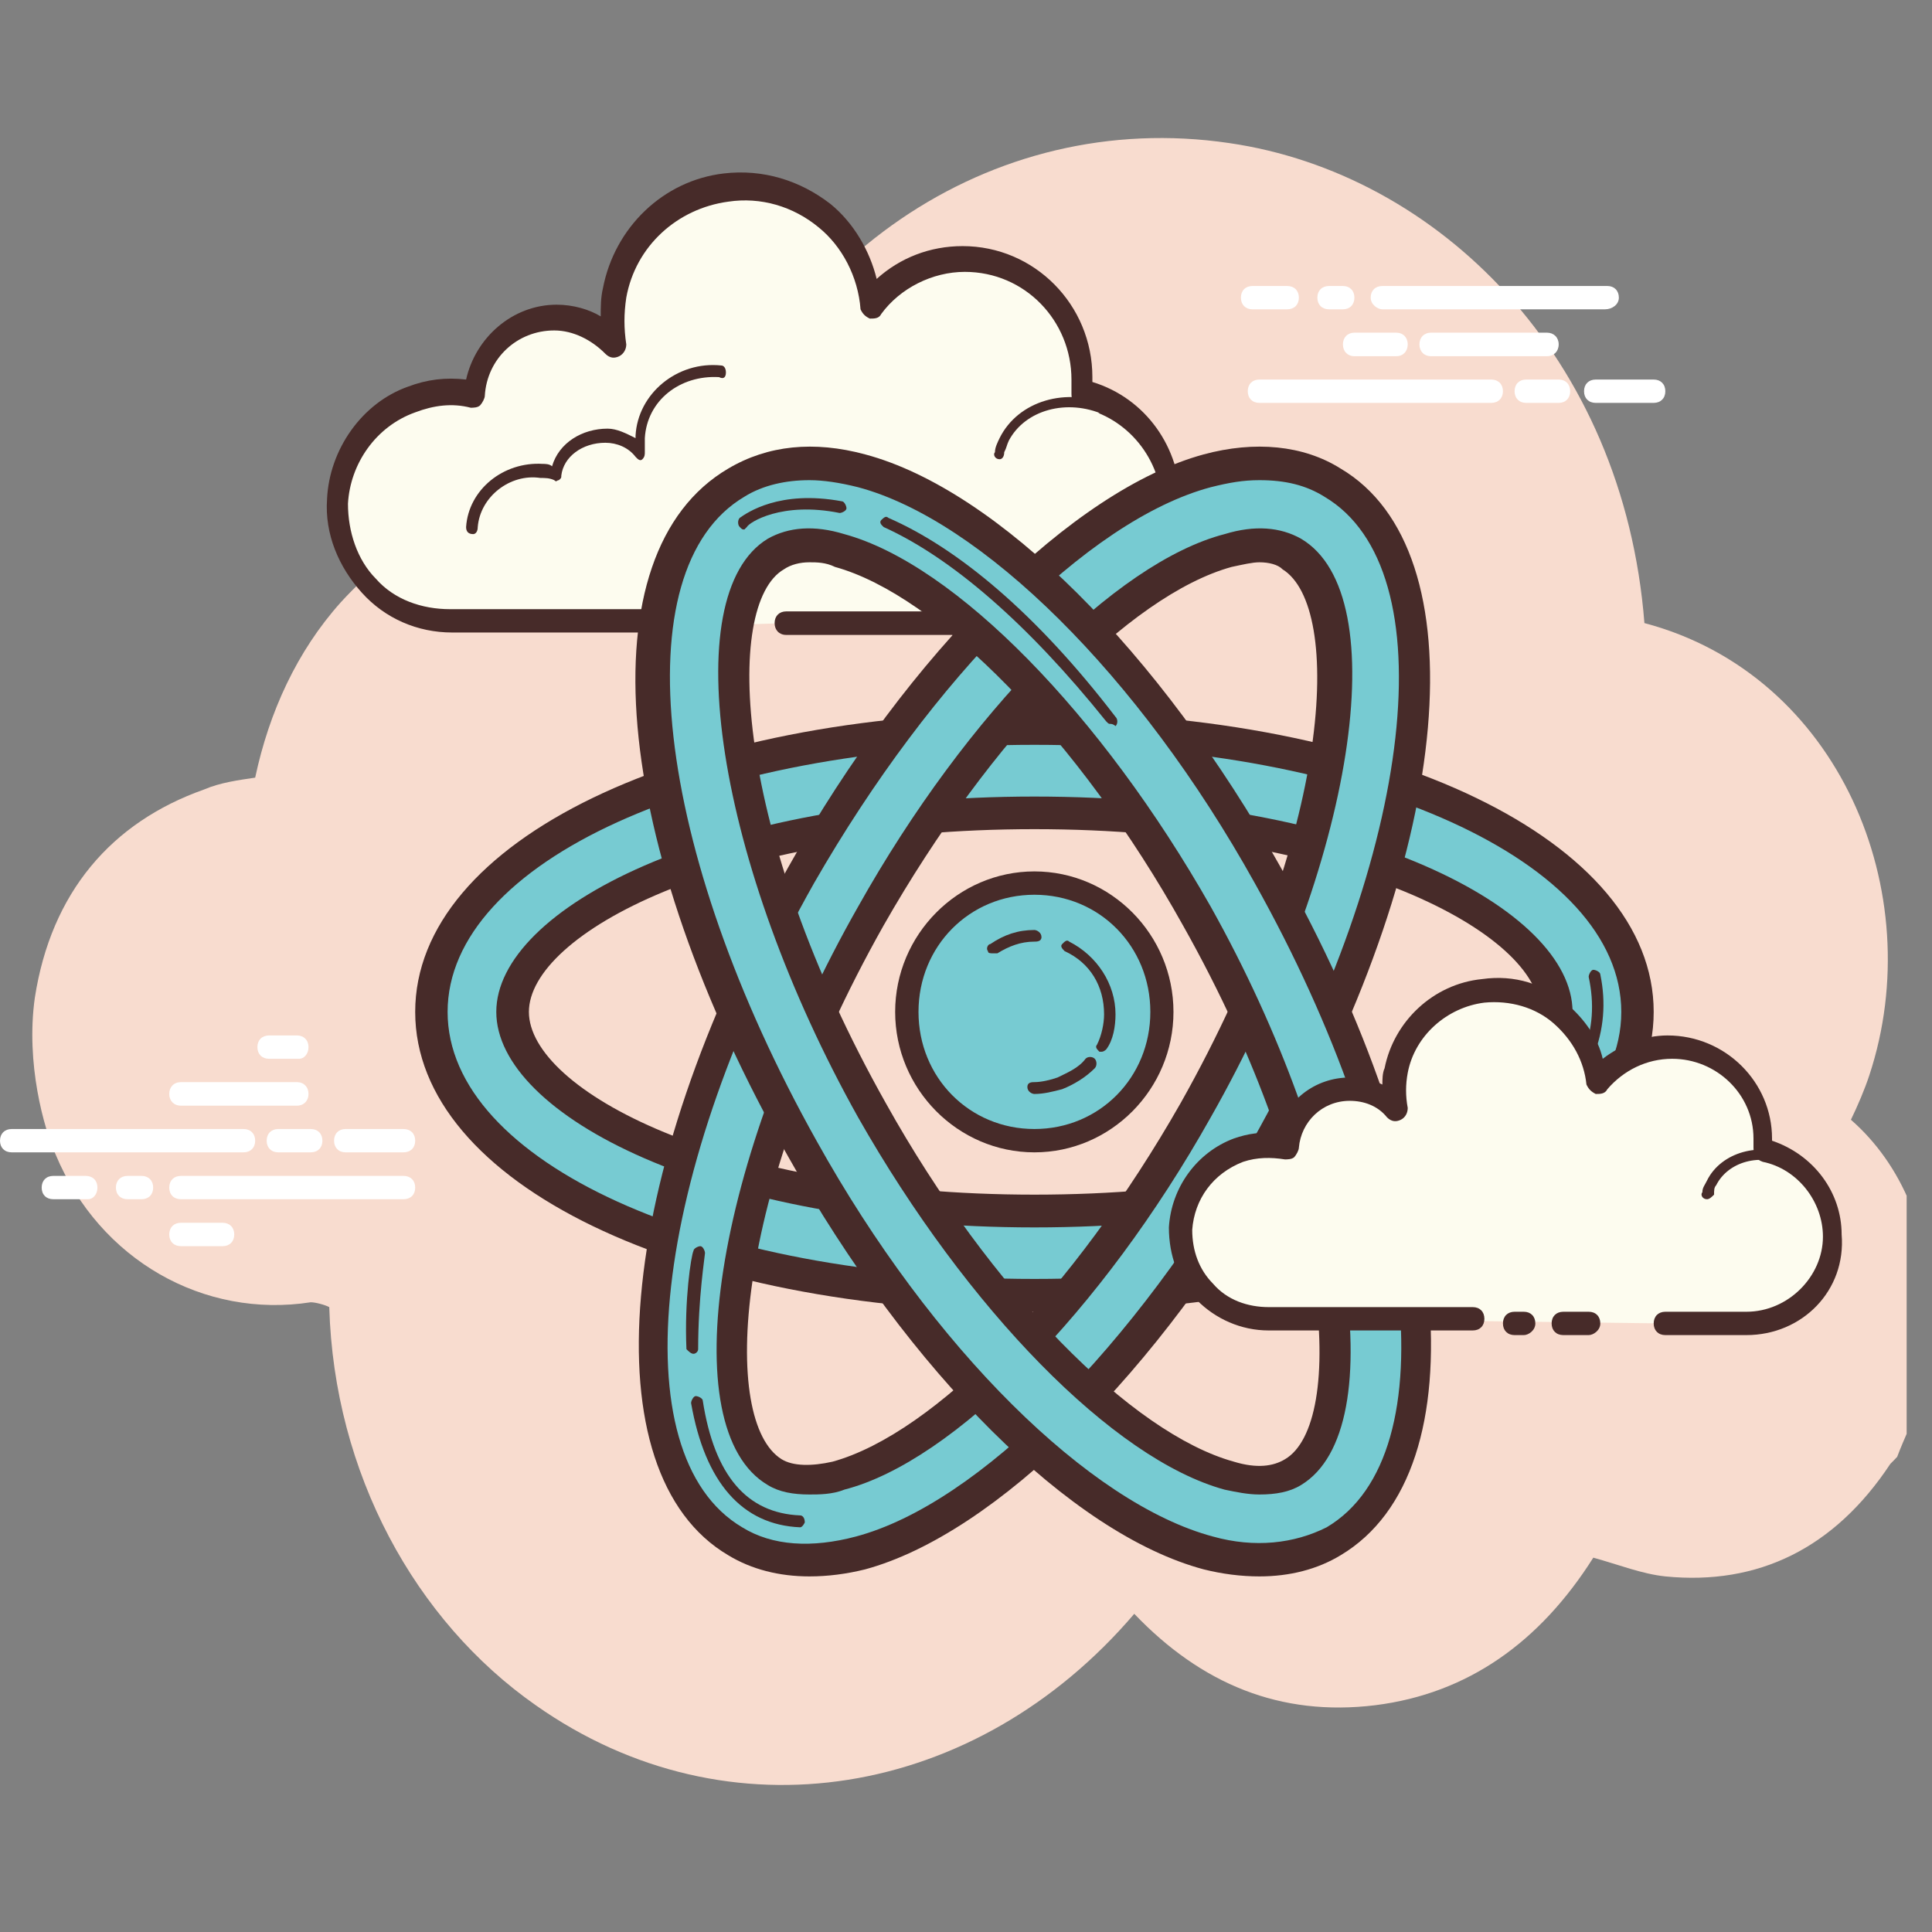 <?xml version="1.0" encoding="UTF-8"?>
<svg xmlns="http://www.w3.org/2000/svg" xmlns:xlink="http://www.w3.org/1999/xlink" width="37.5pt" height="37.5pt" viewBox="0 0 37.5 37.5" version="1.2">
<rect x="0" y="0" width="37.5" height="37.5" fill="#808080" stroke="none"/>
<defs>
<clipPath id="clip1">
  <path d="M 0 2.039 L 37.008 2.039 L 37.008 35 L 0 35 Z M 0 2.039 "/>
</clipPath>
</defs>
<g id="surface1">
<g clip-path="url(#clip1)" clip-rule="nonzero">
<path style=" stroke:none;fill-rule:nonzero;fill:rgb(97.249%,86.269%,81.18%);fill-opacity:1;" d="M 35.926 21.734 C 36.059 21.461 36.195 21.141 36.285 20.867 C 37.453 17.324 35.699 13.094 31.918 12.094 C 31.512 6.914 27.91 3.367 23.859 2.777 C 19.223 2.094 14.945 5.047 13.504 9.82 C 11.793 9.23 10.129 9.277 8.555 10.23 C 7.832 10.551 7.203 11.051 6.617 11.688 C 5.762 12.641 5.223 13.824 4.953 15.094 C 4.637 15.141 4.277 15.188 3.961 15.324 C 2.16 15.961 0.992 17.324 0.676 19.367 C 0.496 20.641 0.855 21.914 1.082 22.414 C 1.938 24.461 3.961 25.598 6.031 25.277 C 6.121 25.277 6.301 25.324 6.391 25.371 C 6.484 28.598 8.059 31.461 10.398 33.098 C 14.137 35.734 18.953 34.914 22.016 31.324 C 23.32 32.688 24.852 33.324 26.695 33.098 C 28.496 32.871 29.891 31.871 30.926 30.234 C 31.422 30.371 31.871 30.551 32.324 30.598 C 34.125 30.777 35.609 30.051 36.691 28.414 C 36.734 28.371 36.781 28.324 36.824 28.277 C 36.961 27.914 37.141 27.551 37.273 27.188 C 37.363 26.641 37.453 26.098 37.453 25.551 C 37.5 23.961 36.914 22.598 35.926 21.734 Z M 35.926 21.734 "/>
</g>
<path style=" stroke:none;fill-rule:nonzero;fill:rgb(99.219%,98.819%,93.729%);fill-opacity:1;" d="M 15.262 12.094 C 15.262 12.094 20.527 12.094 20.574 12.094 C 21.789 12.094 22.777 11.094 22.777 9.867 C 22.777 8.777 22.016 7.914 21.023 7.684 C 21.023 7.594 21.023 7.504 21.023 7.414 C 21.023 6.141 19.988 5.094 18.727 5.094 C 17.961 5.094 17.332 5.457 16.926 6.004 C 16.836 4.594 15.578 3.504 14.09 3.684 C 13.012 3.82 12.156 4.641 11.93 5.73 C 11.883 6.094 11.883 6.414 11.93 6.73 C 11.66 6.414 11.254 6.23 10.758 6.23 C 9.902 6.23 9.23 6.867 9.184 7.73 C 8.824 7.641 8.375 7.641 7.969 7.82 C 7.156 8.141 6.574 8.914 6.527 9.82 C 6.484 11.094 7.473 12.141 8.734 12.141 C 8.824 12.141 9.137 12.141 9.23 12.141 L 13.82 12.141 "/>
<path style=" stroke:none;fill-rule:nonzero;fill:rgb(27.84%,16.859%,16.08%);fill-opacity:1;" d="M 20.574 12.324 L 15.262 12.324 C 15.125 12.324 15.035 12.23 15.035 12.094 C 15.035 11.957 15.125 11.867 15.262 11.867 L 20.574 11.867 C 21.652 11.867 22.555 10.957 22.555 9.867 C 22.555 8.914 21.879 8.094 20.977 7.914 C 20.844 7.867 20.797 7.777 20.797 7.641 C 20.797 7.551 20.797 7.457 20.797 7.367 C 20.797 6.23 19.898 5.277 18.727 5.277 C 18.098 5.277 17.469 5.594 17.105 6.094 C 17.062 6.184 16.973 6.184 16.883 6.184 C 16.793 6.141 16.746 6.094 16.703 6.004 C 16.656 5.367 16.34 4.777 15.891 4.414 C 15.395 4.004 14.766 3.82 14.137 3.914 C 13.145 4.047 12.336 4.777 12.156 5.777 C 12.109 6.094 12.109 6.367 12.156 6.684 C 12.156 6.777 12.109 6.867 12.02 6.914 C 11.93 6.957 11.84 6.957 11.75 6.867 C 11.48 6.594 11.121 6.414 10.758 6.414 C 10.039 6.414 9.453 6.957 9.41 7.684 C 9.41 7.73 9.363 7.82 9.32 7.867 C 9.273 7.914 9.184 7.914 9.137 7.914 C 8.777 7.82 8.418 7.867 8.059 8.004 C 7.293 8.277 6.797 9.004 6.754 9.777 C 6.754 10.32 6.934 10.867 7.293 11.23 C 7.652 11.641 8.191 11.824 8.734 11.824 L 13.82 11.824 C 13.957 11.824 14.047 11.914 14.047 12.051 C 14.047 12.188 13.957 12.277 13.82 12.277 L 8.777 12.277 C 8.102 12.277 7.473 12.004 7.023 11.504 C 6.574 11.004 6.301 10.367 6.348 9.688 C 6.391 8.73 7.023 7.82 7.922 7.504 C 8.285 7.367 8.645 7.32 9.047 7.367 C 9.23 6.551 9.949 5.914 10.805 5.914 C 11.121 5.914 11.434 6.004 11.66 6.141 C 11.66 5.957 11.66 5.777 11.703 5.594 C 11.93 4.414 12.875 3.504 14.047 3.367 C 14.812 3.277 15.531 3.504 16.117 3.957 C 16.566 4.32 16.883 4.867 17.016 5.414 C 17.469 5.004 18.051 4.777 18.684 4.777 C 20.078 4.777 21.203 5.914 21.203 7.32 C 21.203 7.367 21.203 7.414 21.203 7.414 C 22.238 7.73 22.914 8.688 22.914 9.777 C 23.004 11.23 21.922 12.324 20.574 12.324 Z M 20.574 12.324 "/>
<path style=" stroke:none;fill-rule:nonzero;fill:rgb(99.219%,98.819%,93.729%);fill-opacity:1;" d="M 14 7.23 C 13.191 7.184 12.469 7.73 12.426 8.504 C 12.426 8.594 12.426 8.688 12.426 8.777 C 12.289 8.594 12.02 8.457 11.75 8.457 C 11.254 8.414 10.848 8.73 10.758 9.188 C 10.668 9.141 10.578 9.141 10.488 9.141 C 9.77 9.094 9.184 9.594 9.137 10.23 "/>
<path style=" stroke:none;fill-rule:nonzero;fill:rgb(27.84%,16.859%,16.08%);fill-opacity:1;" d="M 9.184 10.367 C 9.094 10.367 9.047 10.32 9.047 10.23 C 9.094 9.504 9.77 8.957 10.535 9.004 C 10.578 9.004 10.668 9.004 10.715 9.051 C 10.848 8.594 11.301 8.32 11.793 8.32 C 11.977 8.32 12.156 8.414 12.336 8.504 C 12.336 8.504 12.336 8.504 12.336 8.457 C 12.379 7.641 13.145 7.004 14 7.094 C 14.047 7.094 14.09 7.141 14.09 7.23 C 14.09 7.32 14.047 7.367 13.957 7.32 C 13.191 7.277 12.559 7.777 12.516 8.504 C 12.516 8.594 12.516 8.688 12.516 8.777 C 12.516 8.82 12.516 8.867 12.469 8.914 C 12.426 8.957 12.379 8.914 12.336 8.867 C 12.199 8.688 11.977 8.594 11.75 8.594 C 11.301 8.594 10.938 8.867 10.895 9.23 C 10.895 9.277 10.895 9.277 10.848 9.32 C 10.805 9.32 10.805 9.367 10.758 9.32 C 10.668 9.277 10.578 9.277 10.488 9.277 C 9.902 9.188 9.32 9.641 9.273 10.23 C 9.273 10.32 9.23 10.367 9.184 10.367 Z M 9.184 10.367 "/>
<path style=" stroke:none;fill-rule:nonzero;fill:rgb(99.219%,98.819%,93.729%);fill-opacity:1;" d="M 21.473 7.957 C 20.707 7.594 19.809 7.867 19.492 8.551 C 19.449 8.641 19.402 8.73 19.402 8.82 "/>
<path style=" stroke:none;fill-rule:nonzero;fill:rgb(27.84%,16.859%,16.08%);fill-opacity:1;" d="M 19.402 8.914 C 19.312 8.914 19.27 8.82 19.312 8.777 C 19.312 8.688 19.359 8.594 19.402 8.504 C 19.762 7.777 20.707 7.504 21.52 7.867 C 21.562 7.914 21.609 7.957 21.562 8.004 C 21.52 8.051 21.473 8.094 21.43 8.051 C 20.707 7.73 19.898 7.957 19.582 8.551 C 19.539 8.641 19.539 8.688 19.492 8.777 C 19.492 8.867 19.449 8.914 19.402 8.914 Z M 19.402 8.914 "/>
<path style=" stroke:none;fill-rule:nonzero;fill:rgb(100%,100%,100%);fill-opacity:1;" d="M 4.727 22.367 L 0.227 22.367 C 0.09 22.367 0 22.277 0 22.141 C 0 22.004 0.09 21.914 0.227 21.914 L 4.727 21.914 C 4.863 21.914 4.953 22.004 4.953 22.141 C 4.953 22.277 4.863 22.367 4.727 22.367 Z M 6.258 22.141 C 6.258 22.004 6.168 21.914 6.031 21.914 L 5.402 21.914 C 5.266 21.914 5.176 22.004 5.176 22.141 C 5.176 22.277 5.266 22.367 5.402 22.367 L 6.031 22.367 C 6.168 22.367 6.258 22.277 6.258 22.141 Z M 8.059 22.141 C 8.059 22.004 7.969 21.914 7.832 21.914 L 6.707 21.914 C 6.574 21.914 6.484 22.004 6.484 22.141 C 6.484 22.277 6.574 22.367 6.707 22.367 L 7.832 22.367 C 7.969 22.367 8.059 22.277 8.059 22.141 Z M 8.059 23.051 C 8.059 22.914 7.969 22.824 7.832 22.824 L 3.512 22.824 C 3.375 22.824 3.285 22.914 3.285 23.051 C 3.285 23.188 3.375 23.277 3.512 23.277 L 7.832 23.277 C 7.969 23.277 8.059 23.188 8.059 23.051 Z M 2.973 23.051 C 2.973 22.914 2.883 22.824 2.746 22.824 L 2.477 22.824 C 2.34 22.824 2.25 22.914 2.25 23.051 C 2.25 23.188 2.34 23.277 2.477 23.277 L 2.746 23.277 C 2.883 23.277 2.973 23.188 2.973 23.051 Z M 1.891 23.051 C 1.891 22.914 1.801 22.824 1.664 22.824 L 1.035 22.824 C 0.898 22.824 0.809 22.914 0.809 23.051 C 0.809 23.188 0.898 23.277 1.035 23.277 L 1.711 23.277 C 1.801 23.277 1.891 23.188 1.891 23.051 Z M 5.988 21.234 C 5.988 21.098 5.898 21.004 5.762 21.004 L 3.512 21.004 C 3.375 21.004 3.285 21.098 3.285 21.234 C 3.285 21.367 3.375 21.461 3.512 21.461 L 5.762 21.461 C 5.898 21.461 5.988 21.367 5.988 21.234 Z M 5.988 20.324 C 5.988 20.188 5.898 20.098 5.762 20.098 L 5.223 20.098 C 5.086 20.098 4.996 20.188 4.996 20.324 C 4.996 20.461 5.086 20.551 5.223 20.551 L 5.809 20.551 C 5.898 20.551 5.988 20.461 5.988 20.324 Z M 4.547 23.961 C 4.547 23.824 4.457 23.734 4.32 23.734 L 3.512 23.734 C 3.375 23.734 3.285 23.824 3.285 23.961 C 3.285 24.098 3.375 24.188 3.512 24.188 L 4.32 24.188 C 4.457 24.188 4.547 24.098 4.547 23.961 Z M 4.547 23.961 "/>
<path style=" stroke:none;fill-rule:nonzero;fill:rgb(100%,100%,100%);fill-opacity:1;" d="M 28.945 7.82 L 24.445 7.82 C 24.309 7.82 24.219 7.73 24.219 7.594 C 24.219 7.457 24.309 7.367 24.445 7.367 L 28.945 7.367 C 29.082 7.367 29.172 7.457 29.172 7.594 C 29.172 7.73 29.082 7.82 28.945 7.82 Z M 30.477 7.594 C 30.477 7.457 30.387 7.367 30.254 7.367 L 29.621 7.367 C 29.488 7.367 29.398 7.457 29.398 7.594 C 29.398 7.73 29.488 7.82 29.621 7.82 L 30.254 7.82 C 30.387 7.82 30.477 7.73 30.477 7.594 Z M 32.324 7.594 C 32.324 7.457 32.234 7.367 32.098 7.367 L 30.973 7.367 C 30.836 7.367 30.746 7.457 30.746 7.594 C 30.746 7.73 30.836 7.82 30.973 7.82 L 32.098 7.82 C 32.234 7.82 32.324 7.73 32.324 7.594 Z M 31.422 5.777 C 31.422 5.641 31.332 5.551 31.199 5.551 L 26.832 5.551 C 26.695 5.551 26.605 5.641 26.605 5.777 C 26.605 5.914 26.742 6.004 26.832 6.004 L 31.152 6.004 C 31.289 6.004 31.422 5.914 31.422 5.777 Z M 26.289 5.777 C 26.289 5.641 26.199 5.551 26.066 5.551 L 25.797 5.551 C 25.66 5.551 25.57 5.641 25.57 5.777 C 25.57 5.914 25.66 6.004 25.797 6.004 L 26.066 6.004 C 26.199 6.004 26.289 5.914 26.289 5.777 Z M 25.211 5.777 C 25.211 5.641 25.121 5.551 24.984 5.551 L 24.309 5.551 C 24.176 5.551 24.086 5.641 24.086 5.777 C 24.086 5.914 24.176 6.004 24.309 6.004 L 24.984 6.004 C 25.121 6.004 25.211 5.914 25.211 5.777 Z M 30.254 6.684 C 30.254 6.551 30.16 6.457 30.027 6.457 L 27.777 6.457 C 27.641 6.457 27.551 6.551 27.551 6.684 C 27.551 6.82 27.641 6.914 27.777 6.914 L 30.027 6.914 C 30.16 6.914 30.254 6.82 30.254 6.684 Z M 30.254 5.777 C 30.254 5.641 30.16 5.551 30.027 5.551 L 29.441 5.551 C 29.309 5.551 29.215 5.641 29.215 5.777 C 29.215 5.914 29.309 6.004 29.441 6.004 L 30.027 6.004 C 30.16 6.004 30.254 5.914 30.254 5.777 Z M 27.324 6.684 C 27.324 6.551 27.234 6.457 27.102 6.457 L 26.289 6.457 C 26.156 6.457 26.066 6.551 26.066 6.684 C 26.066 6.82 26.156 6.914 26.289 6.914 L 27.102 6.914 C 27.234 6.914 27.324 6.82 27.324 6.684 Z M 27.324 6.684 "/>
<path style=" stroke:none;fill-rule:nonzero;fill:rgb(46.669%,79.61%,82.349%);fill-opacity:1;" d="M 20.078 25.141 C 13.414 25.141 8.375 22.777 8.375 19.641 C 8.375 16.504 13.414 14.141 20.078 14.141 C 26.742 14.141 31.781 16.504 31.781 19.641 C 31.781 22.777 26.742 25.141 20.078 25.141 Z M 20.078 15.777 C 14.09 15.777 9.949 17.824 9.949 19.641 C 9.949 21.461 14.137 23.504 20.078 23.504 C 26.02 23.504 30.207 21.461 30.207 19.641 C 30.207 17.824 26.066 15.777 20.078 15.777 Z M 20.078 15.777 "/>
<path style=" stroke:none;fill-rule:nonzero;fill:rgb(27.84%,16.859%,16.08%);fill-opacity:1;" d="M 20.078 25.461 C 13.234 25.461 8.059 22.961 8.059 19.641 C 8.059 16.324 13.234 13.824 20.078 13.824 C 26.922 13.824 32.098 16.324 32.098 19.641 C 32.098 22.961 26.922 25.461 20.078 25.461 Z M 20.078 14.457 C 13.684 14.457 8.688 16.73 8.688 19.641 C 8.688 22.551 13.684 24.824 20.078 24.824 C 26.469 24.824 31.469 22.551 31.469 19.641 C 31.469 16.73 26.469 14.457 20.078 14.457 Z M 20.078 23.824 C 13.82 23.824 9.633 21.641 9.633 19.641 C 9.633 17.641 13.82 15.461 20.078 15.461 C 26.336 15.461 30.523 17.641 30.523 19.641 C 30.523 21.641 26.336 23.824 20.078 23.824 Z M 20.078 16.094 C 14 16.094 10.266 18.141 10.266 19.641 C 10.266 21.141 14 23.188 20.078 23.188 C 26.156 23.188 29.891 21.141 29.891 19.641 C 29.891 18.141 26.156 16.094 20.078 16.094 Z M 20.078 16.094 "/>
<path style=" stroke:none;fill-rule:nonzero;fill:rgb(46.669%,79.61%,82.349%);fill-opacity:1;" d="M 15.711 30.277 C 15.172 30.277 14.723 30.145 14.27 29.914 C 11.703 28.371 12.246 22.824 15.578 17.004 C 17.871 12.914 20.977 9.82 23.453 9.188 C 24.355 8.957 25.211 9.004 25.887 9.414 C 28.453 10.914 27.91 16.461 24.578 22.324 C 22.285 26.414 19.176 29.508 16.703 30.145 C 16.34 30.234 16.027 30.277 15.711 30.277 Z M 24.445 10.594 C 24.266 10.594 24.039 10.641 23.859 10.688 C 21.789 11.23 18.996 14.094 16.926 17.777 C 14.047 22.867 13.551 27.688 15.082 28.551 C 15.395 28.734 15.801 28.777 16.34 28.641 C 18.414 28.098 21.203 25.234 23.273 21.551 C 26.156 16.461 26.652 11.641 25.121 10.777 C 24.941 10.641 24.715 10.594 24.445 10.594 Z M 24.445 10.594 "/>
<path style=" stroke:none;fill-rule:nonzero;fill:rgb(27.84%,16.859%,16.08%);fill-opacity:1;" d="M 15.711 30.598 C 15.125 30.598 14.586 30.461 14.137 30.188 C 11.434 28.598 11.93 22.824 15.305 16.824 C 17.648 12.641 20.844 9.504 23.363 8.82 C 24.355 8.551 25.301 8.641 26.02 9.094 C 28.723 10.688 28.227 16.461 24.852 22.461 C 22.508 26.641 19.312 29.777 16.793 30.461 C 16.43 30.551 16.07 30.598 15.711 30.598 Z M 24.445 9.32 C 24.129 9.32 23.859 9.367 23.5 9.457 C 21.113 10.094 18.098 13.141 15.801 17.141 C 12.648 22.734 12.02 28.234 14.406 29.645 C 14.992 30.008 15.758 30.051 16.613 29.824 C 18.996 29.188 22.016 26.141 24.309 22.141 C 27.461 16.551 28.09 11.051 25.707 9.641 C 25.344 9.414 24.941 9.32 24.445 9.32 Z M 15.711 29.008 C 15.395 29.008 15.125 28.961 14.902 28.824 C 13.055 27.734 13.867 22.504 16.656 17.598 C 18.773 13.824 21.652 10.914 23.77 10.367 C 24.355 10.188 24.852 10.23 25.254 10.457 C 27.102 11.551 26.289 16.777 23.5 21.688 C 21.383 25.461 18.504 28.371 16.387 28.914 C 16.16 29.008 15.891 29.008 15.711 29.008 Z M 24.445 10.914 C 24.309 10.914 24.129 10.957 23.906 11.004 C 21.922 11.551 19.223 14.324 17.152 17.961 C 14.18 23.234 14 27.598 15.172 28.324 C 15.395 28.461 15.758 28.461 16.16 28.371 C 18.141 27.824 20.844 25.051 22.914 21.414 C 25.887 16.141 26.066 11.777 24.895 11.051 C 24.805 10.957 24.625 10.914 24.445 10.914 Z M 24.445 10.914 "/>
<path style=" stroke:none;fill-rule:nonzero;fill:rgb(46.669%,79.61%,82.349%);fill-opacity:1;" d="M 24.445 30.277 C 24.129 30.277 23.77 30.234 23.453 30.145 C 20.977 29.461 17.871 26.371 15.578 22.277 C 12.289 16.414 11.703 10.867 14.27 9.367 C 14.945 8.957 15.801 8.867 16.703 9.141 C 19.176 9.82 22.285 12.914 24.578 17.004 C 27.867 22.867 28.453 28.414 25.887 29.914 C 25.48 30.145 24.984 30.277 24.445 30.277 Z M 15.711 10.594 C 15.484 10.594 15.262 10.641 15.082 10.73 C 13.594 11.594 14.047 16.414 16.926 21.504 C 18.996 25.188 21.789 28.051 23.859 28.598 C 24.355 28.734 24.805 28.734 25.121 28.508 C 26.605 27.641 26.156 22.824 23.273 17.73 C 21.203 14.051 18.414 11.188 16.34 10.641 C 16.07 10.594 15.891 10.594 15.711 10.594 Z M 15.711 10.594 "/>
<path style=" stroke:none;fill-rule:nonzero;fill:rgb(27.84%,16.859%,16.08%);fill-opacity:1;" d="M 24.445 30.598 C 24.086 30.598 23.723 30.551 23.363 30.461 C 20.797 29.777 17.648 26.641 15.305 22.461 C 11.84 16.367 11.344 10.73 14.137 9.094 C 14.902 8.641 15.801 8.551 16.793 8.82 C 19.359 9.504 22.508 12.641 24.852 16.824 C 28.227 22.824 28.766 28.551 26.02 30.188 C 25.57 30.461 25.031 30.598 24.445 30.598 Z M 15.711 9.32 C 15.262 9.32 14.812 9.414 14.449 9.641 C 12.066 11.051 12.695 16.504 15.848 22.141 C 18.098 26.188 21.16 29.188 23.543 29.824 C 24.355 30.051 25.121 29.961 25.75 29.645 C 28.137 28.234 27.508 22.777 24.355 17.141 C 22.105 13.094 19.043 10.094 16.656 9.457 C 16.297 9.367 15.98 9.32 15.711 9.32 Z M 24.445 29.008 C 24.219 29.008 23.996 28.961 23.77 28.914 C 21.609 28.324 18.773 25.414 16.656 21.688 C 13.91 16.777 13.102 11.551 14.902 10.457 C 15.305 10.23 15.801 10.188 16.387 10.367 C 18.547 10.957 21.383 13.867 23.5 17.598 C 26.246 22.504 27.055 27.734 25.254 28.824 C 25.031 28.961 24.762 29.008 24.445 29.008 Z M 15.711 10.914 C 15.531 10.914 15.352 10.957 15.215 11.051 C 14.047 11.73 14.227 16.141 17.195 21.414 C 19.223 25.051 21.969 27.824 23.949 28.371 C 24.398 28.508 24.715 28.461 24.941 28.324 C 26.109 27.641 25.93 23.234 22.961 17.961 C 20.934 14.324 18.188 11.551 16.207 11.004 C 16.027 10.914 15.848 10.914 15.711 10.914 Z M 15.711 10.914 "/>
<path style=" stroke:none;fill-rule:nonzero;fill:rgb(46.669%,79.61%,82.349%);fill-opacity:1;" d="M 22.555 19.641 C 22.555 19.973 22.492 20.293 22.367 20.598 C 22.238 20.906 22.062 21.176 21.828 21.41 C 21.598 21.645 21.328 21.824 21.027 21.953 C 20.723 22.078 20.406 22.141 20.078 22.141 C 19.75 22.141 19.434 22.078 19.129 21.953 C 18.828 21.824 18.559 21.645 18.328 21.41 C 18.094 21.176 17.918 20.906 17.789 20.598 C 17.664 20.293 17.602 19.973 17.602 19.641 C 17.602 19.309 17.664 18.992 17.789 18.684 C 17.918 18.379 18.094 18.109 18.328 17.875 C 18.559 17.641 18.828 17.457 19.129 17.332 C 19.434 17.203 19.75 17.141 20.078 17.141 C 20.406 17.141 20.723 17.203 21.027 17.332 C 21.328 17.457 21.598 17.641 21.828 17.875 C 22.062 18.109 22.238 18.379 22.367 18.684 C 22.492 18.992 22.555 19.309 22.555 19.641 Z M 22.555 19.641 "/>
<path style=" stroke:none;fill-rule:nonzero;fill:rgb(27.84%,16.859%,16.08%);fill-opacity:1;" d="M 20.078 22.367 C 18.594 22.367 17.375 21.141 17.375 19.641 C 17.375 18.141 18.594 16.914 20.078 16.914 C 21.562 16.914 22.777 18.141 22.777 19.641 C 22.777 21.141 21.562 22.367 20.078 22.367 Z M 20.078 17.367 C 18.816 17.367 17.828 18.367 17.828 19.641 C 17.828 20.914 18.816 21.914 20.078 21.914 C 21.34 21.914 22.328 20.914 22.328 19.641 C 22.328 18.367 21.34 17.367 20.078 17.367 Z M 20.078 17.367 "/>
<path style=" stroke:none;fill-rule:nonzero;fill:rgb(27.84%,16.859%,16.08%);fill-opacity:1;" d="M 20.078 21.234 C 20.031 21.234 19.941 21.188 19.941 21.098 C 19.941 21.004 20.031 21.004 20.078 21.004 C 20.215 21.004 20.395 20.961 20.527 20.914 C 20.707 20.824 20.934 20.734 21.07 20.551 C 21.113 20.504 21.203 20.504 21.25 20.551 C 21.293 20.598 21.293 20.688 21.25 20.734 C 21.07 20.914 20.844 21.051 20.617 21.141 C 20.438 21.188 20.258 21.234 20.078 21.234 Z M 20.078 21.234 "/>
<path style=" stroke:none;fill-rule:nonzero;fill:rgb(27.84%,16.859%,16.08%);fill-opacity:1;" d="M 21.383 20.414 C 21.383 20.414 21.34 20.414 21.34 20.414 C 21.293 20.367 21.25 20.324 21.293 20.277 C 21.383 20.098 21.43 19.867 21.43 19.688 C 21.43 19.141 21.16 18.688 20.664 18.461 C 20.617 18.414 20.574 18.367 20.617 18.324 C 20.664 18.277 20.707 18.23 20.754 18.277 C 21.293 18.551 21.652 19.098 21.652 19.688 C 21.652 19.914 21.609 20.188 21.473 20.367 C 21.473 20.367 21.43 20.414 21.383 20.414 Z M 21.383 20.414 "/>
<path style=" stroke:none;fill-rule:nonzero;fill:rgb(27.84%,16.859%,16.08%);fill-opacity:1;" d="M 19.27 18.504 C 19.223 18.504 19.176 18.504 19.176 18.461 C 19.133 18.414 19.176 18.324 19.223 18.324 C 19.492 18.141 19.762 18.051 20.078 18.051 C 20.121 18.051 20.215 18.098 20.215 18.188 C 20.215 18.277 20.121 18.277 20.078 18.277 C 19.809 18.277 19.582 18.367 19.359 18.504 C 19.312 18.504 19.312 18.504 19.27 18.504 Z M 19.27 18.504 "/>
<path style=" stroke:none;fill-rule:nonzero;fill:rgb(27.84%,16.859%,16.08%);fill-opacity:1;" d="M 21.562 14.051 C 21.52 14.051 21.52 14.051 21.473 14.004 C 19.941 12.094 18.457 10.82 17.152 10.23 C 17.105 10.188 17.062 10.141 17.105 10.094 C 17.152 10.051 17.195 10.004 17.242 10.051 C 18.594 10.641 20.121 11.914 21.652 13.914 C 21.699 13.957 21.699 14.051 21.652 14.094 C 21.609 14.051 21.562 14.051 21.562 14.051 Z M 21.562 14.051 "/>
<path style=" stroke:none;fill-rule:nonzero;fill:rgb(27.84%,16.859%,16.08%);fill-opacity:1;" d="M 14.449 10.277 C 14.406 10.277 14.406 10.277 14.359 10.23 C 14.316 10.188 14.316 10.094 14.359 10.051 C 14.496 9.957 15.125 9.504 16.34 9.73 C 16.387 9.73 16.43 9.82 16.43 9.867 C 16.43 9.914 16.34 9.957 16.297 9.957 C 15.172 9.73 14.539 10.141 14.496 10.23 C 14.496 10.23 14.449 10.277 14.449 10.277 Z M 14.449 10.277 "/>
<path style=" stroke:none;fill-rule:nonzero;fill:rgb(27.84%,16.859%,16.08%);fill-opacity:1;" d="M 29.801 21.961 C 29.758 21.961 29.758 21.961 29.711 21.914 C 29.668 21.867 29.668 21.777 29.711 21.734 C 30.703 20.914 31.062 20.004 30.836 18.961 C 30.836 18.914 30.883 18.824 30.926 18.824 C 30.973 18.824 31.062 18.867 31.062 18.914 C 31.289 20.004 30.883 21.051 29.848 21.914 C 29.848 21.961 29.848 21.961 29.801 21.961 Z M 29.801 21.961 "/>
<path style=" stroke:none;fill-rule:nonzero;fill:rgb(27.84%,16.859%,16.08%);fill-opacity:1;" d="M 28 22.961 C 27.957 22.961 27.91 22.914 27.91 22.867 C 27.91 22.824 27.91 22.734 28 22.734 C 28 22.734 28.586 22.551 29.215 22.141 C 29.262 22.098 29.352 22.141 29.352 22.188 C 29.398 22.234 29.352 22.324 29.309 22.324 C 28.633 22.777 28.047 22.961 28 22.961 C 28.047 22.961 28 22.961 28 22.961 Z M 28 22.961 "/>
<path style=" stroke:none;fill-rule:nonzero;fill:rgb(27.84%,16.859%,16.08%);fill-opacity:1;" d="M 15.531 29.645 C 14.406 29.598 13.684 28.777 13.414 27.234 C 13.414 27.188 13.461 27.098 13.504 27.098 C 13.551 27.098 13.641 27.141 13.641 27.188 C 13.867 28.641 14.496 29.371 15.531 29.414 C 15.578 29.414 15.621 29.461 15.621 29.551 C 15.621 29.551 15.578 29.645 15.531 29.645 Z M 15.531 29.645 "/>
<path style=" stroke:none;fill-rule:nonzero;fill:rgb(27.84%,16.859%,16.08%);fill-opacity:1;" d="M 13.461 26.277 C 13.414 26.277 13.371 26.234 13.324 26.188 C 13.281 25.234 13.414 24.371 13.461 24.277 C 13.461 24.234 13.551 24.188 13.594 24.188 C 13.641 24.188 13.684 24.277 13.684 24.324 C 13.684 24.371 13.551 25.188 13.551 26.188 C 13.551 26.234 13.504 26.277 13.461 26.277 Z M 13.461 26.277 "/>
<path style=" stroke:none;fill-rule:nonzero;fill:rgb(99.219%,98.819%,93.729%);fill-opacity:1;" d="M 32.324 25.688 C 33.18 25.688 33.898 25.688 33.898 25.688 C 34.844 25.688 35.609 24.914 35.609 24.004 C 35.609 23.188 35.023 22.504 34.258 22.324 C 34.258 22.234 34.258 22.188 34.258 22.098 C 34.258 21.141 33.449 20.324 32.457 20.324 C 31.871 20.324 31.379 20.598 31.016 21.004 C 30.926 19.914 29.938 19.098 28.812 19.23 C 27.957 19.324 27.281 19.961 27.145 20.777 C 27.102 21.051 27.102 21.277 27.145 21.551 C 26.922 21.324 26.605 21.141 26.246 21.141 C 25.617 21.141 25.074 21.641 25.031 22.277 C 24.715 22.234 24.398 22.234 24.086 22.324 C 23.453 22.551 22.961 23.188 22.961 23.871 C 22.914 24.824 23.723 25.641 24.668 25.641 C 24.762 25.641 24.984 25.641 25.074 25.641 L 28.633 25.641 M 29.398 25.688 L 29.578 25.688 "/>
<path style=" stroke:none;fill-rule:nonzero;fill:rgb(27.84%,16.859%,16.08%);fill-opacity:1;" d="M 33.898 25.914 L 32.324 25.914 C 32.188 25.914 32.098 25.824 32.098 25.688 C 32.098 25.551 32.188 25.461 32.324 25.461 L 33.898 25.461 C 34.707 25.461 35.383 24.777 35.383 24.004 C 35.383 23.324 34.891 22.688 34.215 22.551 C 34.078 22.504 34.035 22.414 34.035 22.277 C 34.035 22.234 34.035 22.141 34.035 22.098 C 34.035 21.234 33.312 20.551 32.457 20.551 C 31.961 20.551 31.512 20.777 31.199 21.141 C 31.152 21.234 31.062 21.234 30.973 21.234 C 30.883 21.188 30.836 21.141 30.793 21.051 C 30.746 20.598 30.523 20.188 30.16 19.867 C 29.801 19.551 29.309 19.414 28.812 19.461 C 28.09 19.551 27.461 20.098 27.324 20.824 C 27.281 21.051 27.281 21.277 27.324 21.504 C 27.324 21.598 27.281 21.688 27.191 21.734 C 27.102 21.777 27.012 21.777 26.922 21.688 C 26.742 21.461 26.469 21.367 26.199 21.367 C 25.66 21.367 25.254 21.777 25.211 22.277 C 25.211 22.324 25.164 22.414 25.121 22.461 C 25.074 22.504 24.984 22.504 24.941 22.504 C 24.668 22.461 24.398 22.461 24.129 22.551 C 23.543 22.777 23.184 23.277 23.141 23.871 C 23.141 24.277 23.273 24.641 23.543 24.914 C 23.816 25.234 24.219 25.371 24.625 25.371 L 28.586 25.371 C 28.723 25.371 28.812 25.461 28.812 25.598 C 28.812 25.734 28.723 25.824 28.586 25.824 L 24.625 25.824 C 24.086 25.824 23.59 25.598 23.23 25.234 C 22.871 24.871 22.688 24.371 22.688 23.824 C 22.734 23.051 23.23 22.367 23.949 22.098 C 24.219 22.004 24.488 21.961 24.805 22.004 C 24.941 21.367 25.523 20.914 26.199 20.914 C 26.426 20.914 26.652 20.961 26.832 21.051 C 26.832 20.961 26.832 20.824 26.875 20.734 C 27.055 19.824 27.82 19.098 28.766 19.004 C 29.398 18.914 29.98 19.098 30.434 19.504 C 30.746 19.777 31.016 20.141 31.109 20.551 C 31.469 20.277 31.918 20.098 32.367 20.098 C 33.492 20.098 34.395 21.004 34.395 22.098 C 34.395 22.098 34.395 22.141 34.395 22.141 C 35.203 22.414 35.746 23.141 35.746 23.961 C 35.836 25.051 34.98 25.914 33.898 25.914 Z M 29.578 25.914 L 29.398 25.914 C 29.262 25.914 29.172 25.824 29.172 25.688 C 29.172 25.551 29.262 25.461 29.398 25.461 L 29.578 25.461 C 29.711 25.461 29.801 25.551 29.801 25.688 C 29.801 25.824 29.668 25.914 29.578 25.914 Z M 29.578 25.914 "/>
<path style=" stroke:none;fill-rule:nonzero;fill:rgb(27.84%,16.859%,16.08%);fill-opacity:1;" d="M 33.133 23.277 C 33.043 23.277 33 23.188 33.043 23.141 C 33.043 23.051 33.09 23.004 33.133 22.914 C 33.402 22.367 34.168 22.141 34.801 22.461 C 34.844 22.504 34.891 22.551 34.844 22.598 C 34.801 22.641 34.754 22.688 34.707 22.641 C 34.168 22.367 33.539 22.551 33.312 23.004 C 33.27 23.051 33.27 23.098 33.27 23.188 C 33.223 23.234 33.18 23.277 33.133 23.277 Z M 33.133 23.277 "/>
<path style=" stroke:none;fill-rule:nonzero;fill:rgb(27.84%,16.859%,16.08%);fill-opacity:1;" d="M 30.836 25.914 L 30.344 25.914 C 30.207 25.914 30.117 25.824 30.117 25.688 C 30.117 25.551 30.207 25.461 30.344 25.461 L 30.836 25.461 C 30.973 25.461 31.062 25.551 31.062 25.688 C 31.062 25.824 30.926 25.914 30.836 25.914 Z M 30.836 25.914 "/>
</g>
</svg>
